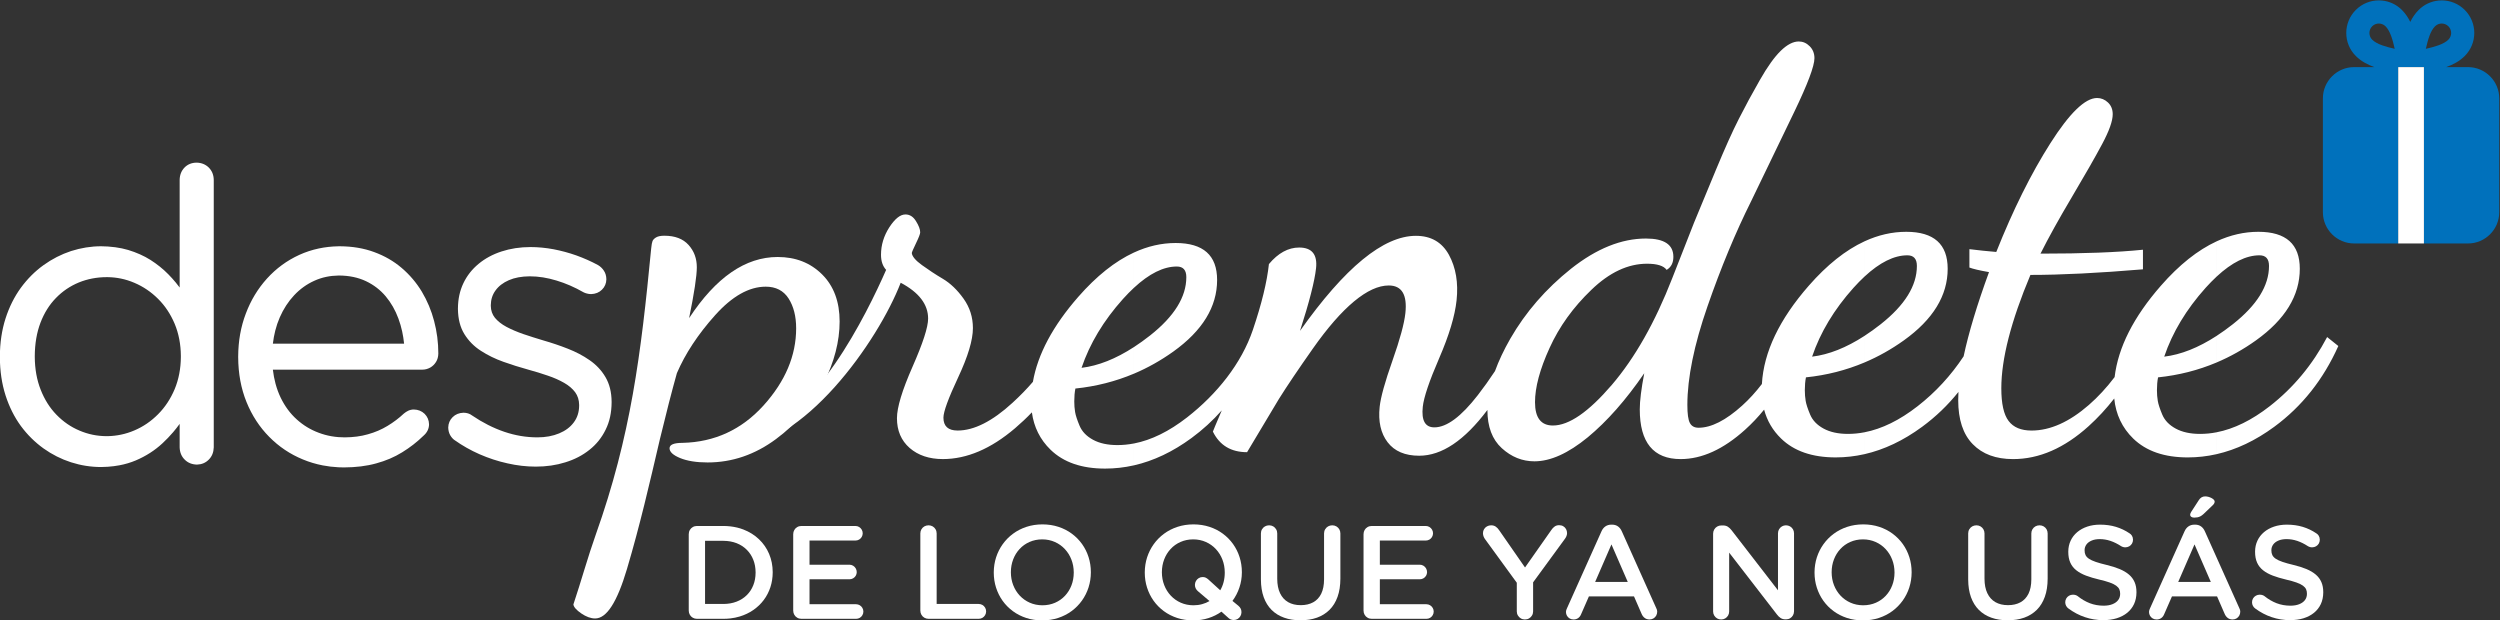 <?xml version="1.0" encoding="UTF-8" standalone="no"?>
<svg
   xmlns:dc="http://purl.org/dc/elements/1.1/"
   xmlns:cc="http://creativecommons.org/ns#"
   xmlns:rdf="http://www.w3.org/1999/02/22-rdf-syntax-ns#"
   xmlns:svg="http://www.w3.org/2000/svg"
   xmlns="http://www.w3.org/2000/svg"
   xmlns:sodipodi="http://sodipodi.sourceforge.net/DTD/sodipodi-0.dtd"
   xmlns:inkscape="http://www.inkscape.org/namespaces/inkscape"
   viewBox="0 0 787.708 195.407"
   height="195.407"
   width="787.708"
   xml:space="preserve"
   id="svg2"
   version="1.1"
   inkscape:version="0.91 r13725"
   sodipodi:docname="logotipo_desprendete_color_negativo_rojo.svg"
   inkscape:export-filename="/Users/ezgonzalez/Downloads/logotipo_desprendete_color_negativo_rojo.png"
   inkscape:export-xdpi="57.130001"
   inkscape:export-ydpi="57.130001"><rect x="0" y="0" width="787.708" height="195.407" fill="#333333" stroke="none"/><sodipodi:namedview
     pagecolor="#ffffff"
     bordercolor="#666666"
     borderopacity="1"
     objecttolerance="10"
     gridtolerance="10"
     guidetolerance="10"
     inkscape:pageopacity="0"
     inkscape:pageshadow="2"
     inkscape:window-width="1407"
     inkscape:window-height="765"
     id="namedview100"
     showgrid="false"
     fit-margin-top="0"
     fit-margin-left="0"
     fit-margin-right="0"
     fit-margin-bottom="0"
     inkscape:zoom="0.59377856"
     inkscape:cx="348.58962"
     inkscape:cy="136.52107"
     inkscape:window-x="20"
     inkscape:window-y="21"
     inkscape:window-maximized="0"
     inkscape:current-layer="g10" /><defs
     id="defs6"><clipPath
       id="clipPath20"
       clipPathUnits="userSpaceOnUse"><path
         id="path18"
         d="m 0,595.275 841.89,0 L 841.89,0 0,0 Z"
         inkscape:connector-curvature="0" /></clipPath></defs><g
     transform="matrix(1.333,0,0,-1.333,-169.034,495.31)"
     id="g10"><g
       transform="translate(336.265,307.786)"
       id="g22"><path
         id="path24"
         style="fill:#ffffff;fill-opacity:1;fill-rule:evenodd;stroke:none"
         d="m 0,0 c -0.816,0.882 -1.213,2.073 -1.213,3.573 0,2.294 0.662,4.455 1.963,6.484 1.323,2.028 2.58,3.043 3.815,3.043 1.015,0 1.853,-0.529 2.492,-1.588 C 7.719,10.454 8.05,9.571 8.05,8.866 8.05,8.513 7.719,7.652 7.057,6.286 6.396,4.918 6.065,4.146 6.065,3.97 6.153,3.176 6.947,2.228 8.469,1.125 c 1.522,-1.103 3.154,-2.184 4.94,-3.242 1.786,-1.059 3.418,-2.625 4.896,-4.697 1.478,-2.074 2.205,-4.39 2.205,-6.948 0,-2.822 -1.169,-6.704 -3.484,-11.644 -2.316,-4.94 -3.485,-8.116 -3.485,-9.527 0,-2.029 1.125,-3.044 3.353,-3.044 3.881,0 8.204,2.184 12.967,6.551 1.814,1.662 3.423,3.315 4.828,4.959 1.149,6.541 4.721,13.23 10.728,20.093 4.304,4.917 8.689,8.407 13.155,10.473 l 0,-8.337 c -0.85,-0.788 -1.714,-1.669 -2.591,-2.643 -4.587,-5.117 -7.852,-10.541 -9.792,-16.276 3.953,0.478 8.078,2.114 12.383,4.908 l 0,-6.288 c -4.35,-1.838 -8.961,-3.01 -13.839,-3.515 -0.176,-0.883 -0.264,-1.898 -0.264,-3.044 0,-0.882 0.066,-1.721 0.198,-2.514 0.132,-0.794 0.485,-1.875 1.059,-3.242 0.573,-1.367 1.632,-2.471 3.176,-3.309 1.543,-0.838 3.462,-1.256 5.756,-1.256 1.298,0 2.603,0.127 3.914,0.381 l 0,-5.172 c -2.249,-0.511 -4.525,-0.767 -6.825,-0.767 -5.514,0 -9.814,1.477 -12.88,4.455 -2.475,2.403 -3.943,5.353 -4.417,8.838 -1.239,-1.297 -2.57,-2.552 -3.993,-3.766 -5.69,-4.851 -11.38,-7.277 -17.048,-7.277 -3.22,0 -5.845,0.882 -7.851,2.624 -2.007,1.765 -3,4.102 -3,7.035 0,2.559 1.235,6.616 3.683,12.174 2.448,5.558 3.683,9.351 3.683,11.38 0,3.352 -2.161,6.175 -6.484,8.469 -5.294,-13.738 -23.027,-39.091 -40.108,-39.091 -3.353,0 -3.82,-0.736 -5.445,1.388 l 11.052,3.522 C -17.361,-36.497 -4.503,-10.259 0,0 m 58.572,-41.036 0,-5.172 c 4.65,1.059 9.189,3.211 13.618,6.466 2.627,1.931 5.01,4.108 7.15,6.53 -1.394,-3.255 -2.096,-4.927 -2.106,-5.018 1.594,-3.242 4.287,-4.863 8.08,-4.863 l 7.523,12.576 c 1.89,3.018 4.564,6.987 8.025,11.906 3.46,4.918 6.704,8.635 9.729,11.151 3.027,2.515 5.764,3.772 8.212,3.772 3.088,0 4.398,-2.18 3.931,-6.54 -0.264,-2.459 -1.283,-6.204 -3.057,-11.234 -1.774,-5.031 -2.781,-8.663 -3.02,-10.899 -0.372,-3.466 0.255,-6.261 1.88,-8.385 1.625,-2.124 4.113,-3.185 7.465,-3.185 5.335,0 10.707,3.607 16.122,10.818 0.001,-3.965 1.126,-6.961 3.396,-9.032 2.272,-2.073 4.852,-3.109 7.719,-3.109 3.793,0 7.983,1.896 12.593,5.668 4.586,3.793 9.042,8.842 13.365,15.15 -0.706,-3.683 -1.059,-6.527 -1.059,-8.535 0,-7.829 3.22,-11.754 9.659,-11.754 5.029,0 10.101,2.315 15.218,6.925 1.614,1.454 3.119,3.043 4.514,4.764 0.696,-2.627 2.034,-4.909 4.02,-6.838 3.066,-2.977 7.367,-4.455 12.88,-4.455 2.301,0 4.576,0.256 6.825,0.768 l 0,5.172 c -1.31,-0.255 -2.615,-0.382 -3.914,-0.382 -2.294,0 -4.213,0.419 -5.756,1.257 -1.543,0.838 -2.602,1.941 -3.175,3.308 -0.575,1.368 -0.927,2.449 -1.059,3.243 -0.133,0.793 -0.199,1.631 -0.199,2.513 0,1.147 0.089,2.161 0.265,3.044 4.878,0.505 9.489,1.678 13.838,3.516 l 0,6.287 c -4.305,-2.794 -8.429,-4.43 -12.382,-4.907 1.94,5.734 5.205,11.159 9.792,16.276 0.877,0.973 1.741,1.854 2.59,2.643 l 0,8.337 c -4.465,-2.067 -8.851,-5.557 -13.155,-10.473 -6.975,-7.97 -10.668,-15.706 -11.095,-23.246 -1.463,-1.916 -3.014,-3.615 -4.651,-5.094 -3.882,-3.506 -7.321,-5.248 -10.321,-5.248 -0.971,0 -1.655,0.374 -2.051,1.125 -0.398,0.728 -0.596,2.161 -0.596,4.256 0,6.418 1.588,14.203 4.764,23.333 3.176,9.153 6.616,17.423 10.321,24.855 l 10.19,21.105 c 3.174,6.595 4.763,10.829 4.763,12.682 0,1.124 -0.376,2.072 -1.125,2.822 -0.75,0.75 -1.61,1.125 -2.581,1.125 -1.322,0 -2.734,-0.728 -4.234,-2.183 -1.499,-1.456 -3.153,-3.749 -4.962,-6.925 -1.809,-3.154 -3.462,-6.219 -4.962,-9.174 -1.5,-2.934 -3.309,-6.97 -5.425,-12.064 l -5.161,-12.46 -5.16,-13.145 c -4.059,-10.431 -8.822,-18.833 -14.291,-25.23 -5.492,-6.395 -10.123,-9.594 -13.916,-9.594 -2.823,0 -4.234,1.831 -4.234,5.515 0,3.506 1.146,7.784 3.44,12.813 2.293,5.05 5.579,9.615 9.88,13.739 4.278,4.125 8.667,6.176 13.166,6.176 2.382,0 3.926,-0.486 4.632,-1.456 1.057,0.64 1.588,1.654 1.588,3.087 0,2.89 -2.162,4.323 -6.485,4.323 -5.8,0 -11.688,-2.382 -17.687,-7.123 -5.977,-4.764 -10.762,-10.277 -14.379,-16.563 -1.527,-2.669 -2.731,-5.219 -3.611,-7.645 -1.322,-2.004 -2.671,-3.896 -4.049,-5.673 -3.942,-5.087 -7.367,-7.63 -10.279,-7.63 -2.183,0 -3.09,1.621 -2.743,4.863 0.239,2.236 1.532,6.065 3.878,11.486 2.345,5.421 3.716,9.977 4.11,13.666 0.447,4.164 -0.162,7.741 -1.801,10.759 -1.643,2.991 -4.238,4.5 -7.81,4.5 -7.676,0 -16.792,-7.49 -27.395,-22.469 2.215,6.875 3.471,11.821 3.793,14.811 0.347,3.242 -0.976,4.891 -3.997,4.891 -2.581,0 -4.971,-1.313 -7.146,-3.912 -0.452,-4.221 -1.713,-9.391 -3.78,-15.511 -2.704,-8.007 -8.521,-15.236 -15.565,-20.728 -4.251,-3.312 -8.437,-5.368 -12.56,-6.168 m 0,45.135 c 3.247,1.502 6.537,2.253 9.869,2.253 6.528,0 9.792,-2.912 9.792,-8.734 0,-6.351 -3.462,-11.997 -10.365,-16.937 -2.957,-2.109 -6.055,-3.848 -9.296,-5.218 l 0,6.288 c 1.267,0.823 2.55,1.745 3.848,2.767 5.69,4.499 8.535,9.086 8.535,13.762 0,1.676 -0.749,2.514 -2.249,2.514 -3.143,0 -6.517,-1.678 -10.134,-5.032 z m 172.682,-42.488 0,-5.172 c 4.651,1.059 9.19,3.211 13.62,6.466 3.232,2.376 6.096,5.126 8.592,8.246 -0.039,-0.672 -0.058,-1.318 -0.058,-1.939 0,-4.587 1.146,-8.072 3.44,-10.409 2.294,-2.36 5.47,-3.529 9.527,-3.529 6.175,0 12.13,2.602 17.864,7.785 2.168,1.96 4.184,4.141 6.05,6.54 0.376,-3.762 1.869,-6.925 4.492,-9.473 3.065,-2.977 7.366,-4.455 12.88,-4.455 2.3,0 4.576,0.256 6.825,0.768 l 0,5.172 c -1.311,-0.255 -2.616,-0.382 -3.914,-0.382 -2.294,0 -4.212,0.419 -5.756,1.257 -1.544,0.838 -2.603,1.941 -3.176,3.308 -0.574,1.368 -0.927,2.449 -1.058,3.243 -0.133,0.793 -0.2,1.631 -0.2,2.513 0,1.147 0.089,2.161 0.265,3.044 4.879,0.505 9.488,1.678 13.839,3.516 l 0,6.287 c -4.306,-2.794 -8.43,-4.43 -12.383,-4.907 1.94,5.734 5.205,11.159 9.792,16.276 0.877,0.973 1.741,1.854 2.591,2.643 l 0,8.337 c -4.466,-2.067 -8.852,-5.557 -13.154,-10.473 -6.475,-7.396 -10.12,-14.59 -10.953,-21.613 -1.896,-2.504 -3.921,-4.696 -6.074,-6.573 -4.631,-4.035 -9.152,-6.064 -13.563,-6.064 -2.47,0 -4.279,0.75 -5.425,2.271 -1.147,1.5 -1.72,4.081 -1.72,7.719 0,6.947 2.293,15.858 6.881,26.796 7.233,0 16.099,0.441 26.597,1.323 l 0,4.632 C 291.076,4.146 283.004,3.837 272.86,3.837 c 1.851,3.705 4.322,8.161 7.41,13.365 3.087,5.205 5.469,9.373 7.145,12.505 1.676,3.131 2.514,5.491 2.514,7.079 0,1.147 -0.375,2.073 -1.125,2.779 -0.749,0.706 -1.609,1.059 -2.58,1.059 -2.823,0 -6.506,-3.573 -11.049,-10.719 -4.543,-7.145 -8.8,-15.702 -12.769,-25.671 -2.117,0.177 -4.235,0.397 -6.352,0.662 l 0,-4.344 c 0.794,-0.309 2.338,-0.684 4.632,-1.081 -2.818,-7.713 -4.818,-14.346 -6,-19.904 -3.004,-4.55 -6.627,-8.48 -10.871,-11.788 -4.251,-3.313 -8.438,-5.369 -12.561,-6.168 m 0,45.135 c 3.247,1.502 6.538,2.252 9.871,2.252 6.527,0 9.792,-2.911 9.792,-8.734 0,-6.351 -3.463,-11.997 -10.367,-16.936 -2.956,-2.11 -6.053,-3.849 -9.296,-5.218 l 0,6.287 c 1.268,0.822 2.55,1.744 3.849,2.768 5.69,4.499 8.535,9.086 8.535,13.761 0,1.677 -0.75,2.514 -2.25,2.514 -3.142,0 -6.516,-1.677 -10.134,-5.031 z m 83.232,-45.135 0,-5.172 c 4.65,1.059 9.189,3.211 13.619,6.466 6.571,4.83 11.622,11.204 15.15,19.098 l -2.646,2.118 c -3.441,-6.528 -7.961,-11.975 -13.563,-16.342 -4.251,-3.313 -8.437,-5.369 -12.56,-6.168 m 0,45.135 c 3.247,1.502 6.537,2.252 9.87,2.252 6.527,0 9.792,-2.911 9.792,-8.734 0,-6.351 -3.463,-11.997 -10.366,-16.936 -2.956,-2.11 -6.055,-3.849 -9.296,-5.218 l 0,6.287 c 1.267,0.822 2.55,1.744 3.848,2.768 5.691,4.499 8.536,9.086 8.536,13.761 0,1.677 -0.75,2.514 -2.25,2.514 -3.143,0 -6.517,-1.677 -10.134,-5.031 z"
         inkscape:connector-curvature="0" /></g><g
       transform="translate(262.34,228.697)"
       id="g26"><path
         id="path28"
         style="fill:#ffffff;fill-opacity:1;fill-rule:nonzero;stroke:none"
         d="m 0,0 c 1.861,5.566 3.417,11.243 5.268,16.447 8.322,23.398 10.7,42.636 13.118,67.67 0.085,0.882 0.193,1.477 0.321,1.786 0.128,0.309 0.406,0.596 0.835,0.86 0.449,0.265 1.091,0.397 1.969,0.397 2.504,0 4.409,-0.727 5.715,-2.183 1.306,-1.456 1.948,-3.198 1.948,-5.271 0,-2.051 -0.599,-6.043 -1.82,-12.019 6.336,9.637 13.314,14.445 20.935,14.445 4.238,0 7.727,-1.367 10.488,-4.102 2.762,-2.735 4.153,-6.462 4.153,-11.137 0,-4.698 -1.263,-9.572 -3.789,-14.644 -2.526,-5.051 -6.272,-9.439 -11.238,-13.145 -4.965,-3.682 -10.36,-5.535 -16.182,-5.535 -2.654,0 -4.816,0.353 -6.486,1.036 -1.669,0.684 -2.504,1.457 -2.504,2.316 0,0.86 1.027,1.279 3.061,1.279 7.599,0.177 13.978,3.132 19.136,8.821 5.158,5.713 7.727,11.799 7.727,18.262 0,2.844 -0.599,5.182 -1.798,7.057 -1.198,1.852 -2.997,2.779 -5.394,2.779 -3.939,0 -7.941,-2.25 -11.987,-6.771 C 29.431,63.827 26.434,59.262 24.464,54.675 23.245,50.33 21.917,45.147 20.462,39.127 17.993,28.543 15.734,18.718 12.65,8.336 11.499,4.461 10.296,1.544 9.054,-0.396 7.813,-2.338 6.507,-3.308 5.137,-3.308 4.11,-3.308 3.013,-2.905 1.863,-2.117 0.712,-1.329 0.085,-0.617 0,0"
         inkscape:connector-curvature="0" /></g><g
       transform="translate(689.857,371.445)"
       id="g30"><path
         id="path32"
         style="fill:#0071bc;fill-opacity:1;fill-rule:evenodd;stroke:none"
         d="m 0,0 0,-5.562 c -0.245,0.088 -0.502,0.132 -0.759,0.132 -0.572,0 -1.143,-0.218 -1.579,-0.653 -0.434,-0.436 -0.652,-1.008 -0.652,-1.579 0,-0.571 0.218,-1.144 0.652,-1.579 0.561,-0.56 1.383,-0.987 2.338,-1.335 l 0,-46.842 -6.607,0 c -4.058,0 -7.378,3.32 -7.378,7.378 l 0,26.929 c 0,4.057 3.32,7.377 7.378,7.377 l 4.791,0 c -1.628,0.586 -3.148,1.389 -4.387,2.628 -1.503,1.503 -2.256,3.474 -2.256,5.444 0,1.97 0.753,3.94 2.256,5.444 1.503,1.504 3.474,2.256 5.444,2.256 C -0.506,0.038 -0.253,0.025 0,0 m 13.343,-5.562 c -0.3,-0.108 -0.58,-0.282 -0.82,-0.521 -1.117,-1.117 -1.691,-3.192 -2.171,-5.324 1.044,0.237 2.079,0.498 2.991,0.831 l 0,-46.842 -3.448,0 0,41.684 -6.076,0 0,-41.684 -3.819,0 0,46.842 C 0.912,-10.909 1.945,-11.17 2.99,-11.407 2.511,-9.275 1.936,-7.2 0.819,-6.083 0.58,-5.844 0.299,-5.67 0,-5.562 L 0,0 c 1.71,-0.168 3.375,-0.908 4.685,-2.218 0.841,-0.842 1.481,-1.802 1.986,-2.831 0.506,1.029 1.144,1.989 1.986,2.831 1.311,1.31 2.976,2.05 4.686,2.218 z m 2.337,-0.521 c -0.435,0.435 -1.007,0.653 -1.578,0.653 -0.257,0 -0.515,-0.045 -0.759,-0.132 l 0,5.562 c 0.252,0.025 0.506,0.038 0.759,0.038 1.969,0 3.94,-0.752 5.444,-2.256 1.503,-1.504 2.255,-3.474 2.255,-5.444 0,-1.97 -0.752,-3.941 -2.255,-5.444 -1.239,-1.239 -2.76,-2.042 -4.387,-2.628 l 5.162,0 c 4.059,0 7.378,-3.32 7.378,-7.377 l 0,-26.929 c 0,-4.058 -3.319,-7.378 -7.378,-7.378 l -6.978,0 0,46.842 c 0.955,0.348 1.777,0.775 2.337,1.335 0.435,0.435 0.653,1.008 0.653,1.579 0,0.571 -0.218,1.143 -0.653,1.579"
         inkscape:connector-curvature="0" /></g><g
       transform="translate(289.606,227.248)"
       id="g34"><path
         id="path36"
         style="fill:#ffffff;fill-opacity:1;fill-rule:nonzero;stroke:none"
         d="m 0,0 c 0.005,-0.371 0.088,-0.7 0.261,-0.993 0.167,-0.293 0.397,-0.523 0.69,-0.691 0.292,-0.171 0.622,-0.255 0.993,-0.26 l 6.239,0 c 0.565,0.002 1.114,0.033 1.646,0.094 l 0,3.558 C 9.308,1.617 8.759,1.569 8.183,1.567 l -4.327,0 0,14.925 4.327,0 c 0.576,-0.003 1.125,-0.051 1.646,-0.144 l 0,3.559 C 9.296,19.968 8.748,20 8.183,20.003 l -6.239,0 C 1.573,19.998 1.243,19.915 0.951,19.742 0.658,19.575 0.428,19.345 0.261,19.053 0.088,18.76 0.005,18.431 0,18.06 Z m 9.829,-1.85 c 0.773,0.089 1.511,0.241 2.216,0.454 1.191,0.361 2.268,0.873 3.224,1.537 0.957,0.664 1.777,1.447 2.461,2.356 0.68,0.909 1.203,1.918 1.568,3.021 0.361,1.102 0.544,2.273 0.549,3.511 l 0,0.063 c -0.005,1.553 -0.293,2.989 -0.852,4.311 -0.559,1.323 -1.359,2.477 -2.393,3.46 -1.035,0.988 -2.263,1.756 -3.685,2.304 -0.96,0.37 -1.99,0.616 -3.088,0.74 l 0,-3.559 c 0.524,-0.093 1.021,-0.232 1.489,-0.415 0.936,-0.371 1.736,-0.889 2.404,-1.563 0.669,-0.669 1.181,-1.458 1.537,-2.362 0.36,-0.904 0.538,-1.897 0.543,-2.979 l 0,-0.062 C 15.797,7.891 15.619,6.897 15.259,5.999 14.903,5.1 14.391,4.315 13.722,3.657 13.054,2.994 12.254,2.481 11.318,2.121 10.85,1.937 10.353,1.801 9.829,1.708 Z"
         inkscape:connector-curvature="0" /></g><g
       transform="translate(316.243,225.304)"
       id="g38"><path
         id="path40"
         style="fill:#ffffff;fill-opacity:1;fill-rule:nonzero;stroke:none"
         d="m 0,0 12.917,0 c 0.319,0.005 0.606,0.078 0.868,0.229 0.256,0.153 0.465,0.356 0.617,0.618 0.157,0.256 0.235,0.549 0.24,0.878 -0.005,0.318 -0.083,0.605 -0.24,0.867 -0.152,0.256 -0.361,0.465 -0.617,0.616 -0.262,0.157 -0.549,0.235 -0.868,0.241 l -11.005,0 0,5.895 9.438,0 c 0.318,0.005 0.606,0.078 0.867,0.229 0.257,0.152 0.465,0.351 0.617,0.607 0.157,0.256 0.235,0.538 0.24,0.856 -0.005,0.329 -0.083,0.622 -0.24,0.889 -0.152,0.261 -0.36,0.471 -0.617,0.627 -0.261,0.157 -0.549,0.235 -0.867,0.24 l -9.438,0 0,5.707 10.849,0 c 0.319,0.005 0.606,0.083 0.867,0.23 0.257,0.151 0.465,0.355 0.617,0.616 0.157,0.257 0.235,0.554 0.24,0.878 -0.005,0.319 -0.083,0.606 -0.24,0.868 -0.152,0.256 -0.36,0.465 -0.617,0.621 -0.261,0.152 -0.548,0.23 -0.867,0.235 L 0,21.947 c -0.371,-0.005 -0.701,-0.088 -0.993,-0.26 -0.293,-0.167 -0.523,-0.398 -0.69,-0.69 -0.172,-0.293 -0.256,-0.622 -0.261,-0.993 l 0,-18.06 c 0.005,-0.371 0.089,-0.7 0.261,-0.993 0.167,-0.293 0.397,-0.522 0.69,-0.69 C -0.701,0.089 -0.371,0.005 0,0"
         inkscape:connector-curvature="0" /></g><g
       transform="translate(344.349,227.248)"
       id="g42"><path
         id="path44"
         style="fill:#ffffff;fill-opacity:1;fill-rule:nonzero;stroke:none"
         d="m 0,0 c 0.005,-0.371 0.089,-0.7 0.261,-0.993 0.168,-0.293 0.398,-0.523 0.69,-0.691 0.293,-0.171 0.622,-0.255 0.993,-0.26 l 11.851,0 c 0.33,0.005 0.622,0.083 0.889,0.24 0.261,0.157 0.47,0.365 0.627,0.627 0.157,0.266 0.235,0.559 0.24,0.889 -0.005,0.329 -0.083,0.622 -0.24,0.887 -0.157,0.262 -0.366,0.471 -0.627,0.628 -0.267,0.156 -0.559,0.235 -0.889,0.24 l -9.939,0 0,16.68 C 3.851,18.608 3.768,18.933 3.595,19.22 3.428,19.507 3.204,19.731 2.916,19.904 2.628,20.071 2.305,20.155 1.944,20.16 1.573,20.155 1.244,20.071 0.951,19.904 0.659,19.731 0.429,19.507 0.261,19.22 0.089,18.933 0.005,18.608 0,18.247 Z"
         inkscape:connector-curvature="0" /></g><g
       transform="translate(373.15,224.928)"
       id="g46"><path
         id="path48"
         style="fill:#ffffff;fill-opacity:1;fill-rule:nonzero;stroke:none"
         d="m 0,0 0.032,0 0,3.574 c -1.081,0.009 -2.074,0.218 -2.974,0.616 -0.909,0.403 -1.693,0.962 -2.362,1.673 -0.664,0.71 -1.181,1.536 -1.542,2.472 -0.365,0.935 -0.549,1.943 -0.553,3.015 l 0,0.062 c 0.004,1.071 0.182,2.075 0.543,3.01 0.355,0.931 0.867,1.756 1.521,2.462 0.658,0.711 1.437,1.264 2.341,1.661 0.904,0.403 1.902,0.606 2.994,0.612 l 0.032,-0.001 0,3.544 c -1.342,-0.009 -2.591,-0.201 -3.753,-0.585 -1.175,-0.387 -2.231,-0.93 -3.177,-1.631 -0.946,-0.7 -1.761,-1.526 -2.435,-2.471 -0.679,-0.947 -1.197,-1.981 -1.563,-3.11 -0.36,-1.129 -0.543,-2.309 -0.548,-3.553 l 0,-0.063 c 0.005,-1.238 0.183,-2.425 0.543,-3.543 0.36,-1.124 0.873,-2.158 1.542,-3.098 C -8.685,3.704 -7.88,2.89 -6.939,2.194 -5.999,1.499 -4.943,0.961 -3.778,0.58 -2.613,0.198 -1.354,0.005 0,0 m 0.032,0 c 1.341,0.008 2.59,0.206 3.752,0.585 1.175,0.387 2.231,0.93 3.182,1.63 0.946,0.7 1.756,1.526 2.435,2.472 0.674,0.946 1.197,1.986 1.557,3.109 0.361,1.129 0.544,2.315 0.549,3.554 l 0,0.062 c -0.005,1.244 -0.183,2.425 -0.544,3.549 -0.355,1.123 -0.872,2.152 -1.541,3.094 -0.674,0.94 -1.479,1.756 -2.42,2.45 -0.94,0.695 -1.99,1.233 -3.161,1.615 -1.166,0.381 -2.424,0.574 -3.779,0.58 l -0.03,0 0,-3.544 C 1.116,19.147 2.104,18.938 3.005,18.535 3.914,18.133 4.703,17.568 5.367,16.853 6.03,16.137 6.548,15.311 6.908,14.37 7.274,13.43 7.457,12.421 7.462,11.35 l 0,-0.063 C 7.457,10.216 7.279,9.213 6.919,8.282 6.563,7.353 6.057,6.537 5.398,5.831 4.74,5.126 3.961,4.577 3.057,4.181 2.158,3.783 1.155,3.579 0.062,3.574 l -0.03,0 z"
         inkscape:connector-curvature="0" /></g><g
       transform="translate(408.844,224.928)"
       id="g50"><path
         id="path52"
         style="fill:#ffffff;fill-opacity:1;fill-rule:nonzero;stroke:none"
         d="m 0,0 0.031,0 0,3.574 c -1.08,0.009 -2.073,0.218 -2.973,0.616 -0.91,0.403 -1.693,0.962 -2.362,1.673 -0.664,0.71 -1.181,1.536 -1.542,2.472 -0.366,0.935 -0.549,1.943 -0.554,3.015 l 0,0.062 c 0.005,1.071 0.183,2.075 0.544,3.01 0.355,0.931 0.867,1.756 1.521,2.462 0.658,0.711 1.437,1.264 2.34,1.661 0.905,0.403 1.903,0.606 2.995,0.612 l 0.031,-0.001 0,3.544 c -1.342,-0.009 -2.591,-0.201 -3.752,-0.585 -1.176,-0.387 -2.231,-0.93 -3.177,-1.631 -0.946,-0.7 -1.761,-1.526 -2.435,-2.471 -0.68,-0.947 -1.197,-1.981 -1.563,-3.11 -0.36,-1.129 -0.543,-2.309 -0.548,-3.553 l 0,-0.063 c 0.005,-1.238 0.182,-2.425 0.543,-3.543 0.36,-1.124 0.873,-2.158 1.542,-3.098 C -8.685,3.704 -7.88,2.89 -6.94,2.194 -6,1.499 -4.944,0.961 -3.778,0.58 -2.613,0.198 -1.354,0.005 0,0 M 0.031,0 C 1.294,0.008 2.48,0.186 3.6,0.543 4.724,0.898 5.748,1.405 6.678,2.069 L 8.246,0.658 C 8.418,0.485 8.617,0.345 8.836,0.245 9.061,0.146 9.312,0.094 9.594,0.094 c 0.34,0.005 0.643,0.089 0.92,0.256 0.271,0.167 0.491,0.391 0.653,0.669 0.157,0.277 0.24,0.585 0.246,0.924 0,0.329 -0.068,0.612 -0.194,0.858 -0.13,0.245 -0.303,0.46 -0.528,0.647 L 9.28,4.608 c 0.711,0.962 1.26,2.018 1.641,3.163 0.387,1.138 0.58,2.335 0.586,3.579 l 0,0.062 c -0.006,1.244 -0.183,2.425 -0.544,3.549 -0.355,1.123 -0.873,2.152 -1.541,3.094 -0.674,0.94 -1.479,1.756 -2.42,2.45 C 6.062,21.2 5.011,21.738 3.84,22.12 2.675,22.501 1.416,22.694 0.062,22.7 l -0.031,0 0,-3.544 C 1.116,19.147 2.104,18.938 3.004,18.535 3.914,18.133 4.703,17.568 5.366,16.853 6.03,16.137 6.547,15.311 6.908,14.37 7.274,13.43 7.457,12.421 7.462,11.35 l 0,-0.063 C 7.462,10.503 7.368,9.761 7.19,9.061 7.007,8.36 6.741,7.713 6.396,7.117 L 3.574,9.688 C 3.36,9.876 3.151,10.018 2.947,10.111 2.743,10.205 2.503,10.252 2.226,10.252 1.886,10.247 1.583,10.163 1.312,9.996 1.035,9.829 0.82,9.604 0.658,9.327 0.496,9.051 0.413,8.742 0.407,8.402 0.413,8.073 0.475,7.791 0.606,7.546 0.731,7.3 0.909,7.086 1.128,6.897 L 3.856,4.577 C 3.323,4.259 2.738,4.013 2.101,3.841 1.463,3.663 0.784,3.574 0.062,3.574 l -0.031,0 z"
         inkscape:connector-curvature="0" /></g><g
       transform="translate(434.196,224.959)"
       id="g54"><path
         id="path56"
         style="fill:#ffffff;fill-opacity:1;fill-rule:nonzero;stroke:none"
         d="m 0,0 c 1.437,0 2.738,0.203 3.897,0.616 1.156,0.413 2.149,1.03 2.974,1.851 0.826,0.82 1.458,1.844 1.898,3.077 0.444,1.228 0.663,2.66 0.669,4.301 l 0,10.691 C 9.432,20.897 9.349,21.222 9.181,21.509 9.009,21.796 8.784,22.021 8.497,22.193 8.209,22.36 7.885,22.444 7.524,22.449 7.153,22.444 6.824,22.36 6.532,22.193 6.244,22.021 6.009,21.796 5.842,21.509 5.67,21.222 5.586,20.897 5.581,20.536 l 0,-10.88 C 5.575,8.309 5.351,7.185 4.912,6.281 4.468,5.382 3.835,4.703 3.015,4.253 2.189,3.799 1.207,3.574 0.062,3.574 c -1.155,0 -2.142,0.24 -2.973,0.711 -0.825,0.476 -1.458,1.176 -1.902,2.101 -0.445,0.925 -0.668,2.069 -0.674,3.427 l 0,10.723 c -0.005,0.361 -0.089,0.686 -0.262,0.973 -0.167,0.287 -0.392,0.512 -0.679,0.684 -0.287,0.167 -0.611,0.251 -0.971,0.256 C -7.771,22.444 -8.1,22.36 -8.393,22.193 -8.686,22.021 -8.915,21.796 -9.082,21.509 -9.255,21.222 -9.339,20.897 -9.344,20.536 l 0,-10.88 C -9.339,8.063 -9.119,6.668 -8.686,5.461 -8.252,4.259 -7.625,3.25 -6.81,2.44 -5.994,1.63 -5.017,1.024 -3.867,0.616 -2.718,0.203 -1.432,0 0,0"
         inkscape:connector-curvature="0" /></g><g
       transform="translate(451.052,225.304)"
       id="g58"><path
         id="path60"
         style="fill:#ffffff;fill-opacity:1;fill-rule:nonzero;stroke:none"
         d="m 0,0 12.917,0 c 0.319,0.005 0.606,0.078 0.868,0.229 0.256,0.153 0.465,0.356 0.616,0.618 0.158,0.256 0.236,0.549 0.241,0.878 -0.005,0.318 -0.083,0.605 -0.241,0.867 -0.151,0.256 -0.36,0.465 -0.616,0.616 -0.262,0.157 -0.549,0.235 -0.868,0.241 l -11.005,0 0,5.895 9.438,0 c 0.318,0.005 0.606,0.078 0.867,0.229 0.257,0.152 0.466,0.351 0.617,0.607 0.156,0.256 0.235,0.538 0.24,0.856 -0.005,0.329 -0.084,0.622 -0.24,0.889 -0.151,0.261 -0.36,0.471 -0.617,0.627 -0.261,0.157 -0.549,0.235 -0.867,0.24 l -9.438,0 0,5.707 10.849,0 c 0.318,0.005 0.605,0.083 0.867,0.23 0.256,0.151 0.465,0.355 0.617,0.616 0.156,0.257 0.234,0.554 0.24,0.878 -0.006,0.319 -0.084,0.606 -0.24,0.868 -0.152,0.256 -0.361,0.465 -0.617,0.621 -0.262,0.152 -0.549,0.23 -0.867,0.235 L 0,21.947 c -0.371,-0.005 -0.701,-0.088 -0.993,-0.26 -0.293,-0.167 -0.523,-0.398 -0.69,-0.69 -0.172,-0.293 -0.256,-0.622 -0.261,-0.993 l 0,-18.06 c 0.005,-0.371 0.089,-0.7 0.261,-0.993 0.167,-0.293 0.397,-0.522 0.69,-0.69 C -0.701,0.089 -0.371,0.005 0,0"
         inkscape:connector-curvature="0" /></g><g
       transform="translate(485.334,227.06)"
       id="g62"><path
         id="path64"
         style="fill:#ffffff;fill-opacity:1;fill-rule:nonzero;stroke:none"
         d="m 0,0 c 0.006,-0.36 0.089,-0.685 0.262,-0.967 0.167,-0.287 0.396,-0.517 0.684,-0.684 0.283,-0.173 0.606,-0.256 0.967,-0.262 0.37,0.006 0.7,0.089 0.992,0.262 0.293,0.167 0.523,0.397 0.691,0.684 0.172,0.282 0.256,0.607 0.26,0.967 l 0,6.866 7.495,10.253 c 0.146,0.189 0.271,0.398 0.371,0.633 0.104,0.229 0.156,0.48 0.161,0.747 0,0.35 -0.083,0.663 -0.235,0.945 -0.157,0.288 -0.377,0.512 -0.658,0.68 -0.277,0.167 -0.612,0.251 -0.988,0.256 C 9.6,20.375 9.244,20.271 8.946,20.062 8.648,19.853 8.382,19.57 8.152,19.22 l -6.208,-8.842 -6.114,8.81 c -0.229,0.351 -0.496,0.632 -0.8,0.842 -0.302,0.209 -0.663,0.314 -1.082,0.319 -0.37,-0.005 -0.699,-0.089 -0.992,-0.251 -0.287,-0.162 -0.522,-0.382 -0.69,-0.659 -0.172,-0.277 -0.256,-0.59 -0.261,-0.94 0.005,-0.267 0.047,-0.513 0.125,-0.732 0.084,-0.225 0.188,-0.428 0.313,-0.617 L 0,6.772 Z"
         inkscape:connector-curvature="0" /></g><g
       transform="translate(496.953,226.935)"
       id="g66"><path
         id="path68"
         style="fill:#ffffff;fill-opacity:1;fill-rule:nonzero;stroke:none"
         d="m 0,0 c 0.006,-0.341 0.084,-0.644 0.241,-0.91 0.156,-0.267 0.371,-0.481 0.637,-0.638 0.267,-0.156 0.57,-0.234 0.909,-0.24 0.413,0 0.775,0.11 1.082,0.319 0.309,0.209 0.544,0.512 0.705,0.905 l 1.851,4.232 5.33,0 0,3.418 -3.857,0 3.857,8.873 0,4.671 -0.031,0 C 10.175,20.625 9.704,20.484 9.317,20.212 8.926,19.936 8.623,19.554 8.403,19.062 L 0.251,0.877 C 0.173,0.721 0.11,0.569 0.068,0.428 0.021,0.281 0,0.141 0,0 m 10.755,3.668 5.33,0 1.787,-4.107 c 0.173,-0.414 0.418,-0.738 0.732,-0.978 0.313,-0.24 0.695,-0.365 1.15,-0.371 0.35,0.006 0.658,0.089 0.93,0.251 0.271,0.162 0.491,0.382 0.647,0.659 0.157,0.276 0.235,0.59 0.241,0.94 0,0.125 -0.015,0.256 -0.052,0.397 -0.032,0.136 -0.089,0.277 -0.167,0.418 L 13.2,19.062 c -0.22,0.492 -0.517,0.874 -0.898,1.15 -0.377,0.272 -0.842,0.413 -1.39,0.418 l -0.157,0 0,-4.671 3.856,-8.873 -3.856,0 z"
         inkscape:connector-curvature="0" /></g><g
       transform="translate(531.738,227.028)"
       id="g70"><path
         id="path72"
         style="fill:#ffffff;fill-opacity:1;fill-rule:nonzero;stroke:none"
         d="m 0,0 c 0.005,-0.351 0.089,-0.664 0.262,-0.946 0.167,-0.283 0.396,-0.507 0.678,-0.68 0.288,-0.167 0.612,-0.25 0.972,-0.256 0.351,0.006 0.664,0.089 0.946,0.256 0.283,0.173 0.512,0.397 0.679,0.68 0.168,0.282 0.251,0.595 0.257,0.946 l 0,13.921 11.287,-14.611 c 0.262,-0.35 0.549,-0.627 0.862,-0.836 0.314,-0.209 0.696,-0.319 1.145,-0.324 l 0.156,0 c 0.361,0.005 0.68,0.088 0.962,0.261 0.282,0.167 0.507,0.398 0.669,0.685 0.162,0.282 0.246,0.606 0.251,0.966 l 0,18.436 c -0.005,0.351 -0.089,0.664 -0.256,0.946 -0.173,0.287 -0.397,0.513 -0.684,0.68 -0.289,0.167 -0.612,0.251 -0.973,0.256 -0.35,-0.005 -0.663,-0.089 -0.945,-0.256 -0.283,-0.167 -0.507,-0.393 -0.68,-0.68 -0.167,-0.282 -0.251,-0.595 -0.256,-0.946 l 0,-13.481 L 4.358,19.22 c -0.256,0.334 -0.544,0.606 -0.852,0.809 -0.308,0.209 -0.694,0.315 -1.154,0.32 l -0.409,0 C 1.573,20.344 1.243,20.255 0.951,20.082 0.658,19.909 0.429,19.674 0.262,19.382 0.089,19.089 0.005,18.766 0,18.404 Z"
         inkscape:connector-curvature="0" /></g><g
       transform="translate(567.155,224.928)"
       id="g74"><path
         id="path76"
         style="fill:#ffffff;fill-opacity:1;fill-rule:nonzero;stroke:none"
         d="m 0,0 0.031,0 0,3.574 c -1.08,0.009 -2.073,0.218 -2.973,0.616 -0.91,0.403 -1.694,0.962 -2.363,1.673 -0.663,0.71 -1.18,1.536 -1.541,2.472 -0.366,0.935 -0.549,1.943 -0.553,3.015 l 0,0.062 c 0.004,1.071 0.182,2.075 0.543,3.01 0.355,0.931 0.867,1.756 1.52,2.462 0.658,0.711 1.438,1.264 2.341,1.661 0.904,0.403 1.902,0.606 2.995,0.612 l 0.031,-0.001 0,3.544 c -1.342,-0.009 -2.591,-0.202 -3.752,-0.585 -1.175,-0.387 -2.231,-0.93 -3.177,-1.631 -0.946,-0.7 -1.761,-1.526 -2.435,-2.471 -0.68,-0.947 -1.197,-1.981 -1.563,-3.11 -0.36,-1.129 -0.543,-2.309 -0.548,-3.553 l 0,-0.063 c 0.005,-1.238 0.182,-2.425 0.543,-3.543 0.36,-1.124 0.873,-2.158 1.542,-3.098 C -8.686,3.704 -7.881,2.89 -6.94,2.194 -5.999,1.499 -4.944,0.961 -3.778,0.58 -2.613,0.198 -1.354,0.005 0,0 m 0.031,0 c 1.341,0.008 2.59,0.206 3.752,0.585 1.176,0.387 2.232,0.93 3.183,1.63 0.945,0.7 1.756,1.526 2.434,2.472 0.675,0.946 1.198,1.986 1.558,3.109 0.36,1.129 0.543,2.315 0.549,3.554 l 0,0.062 c -0.006,1.244 -0.184,2.425 -0.544,3.549 -0.356,1.123 -0.872,2.152 -1.541,3.094 -0.675,0.94 -1.48,1.756 -2.42,2.45 C 6.062,21.2 5.011,21.738 3.841,22.12 2.675,22.501 1.416,22.694 0.062,22.7 l -0.031,0 0,-3.544 C 1.116,19.147 2.104,18.938 3.005,18.535 3.914,18.133 4.703,17.568 5.366,16.853 6.03,16.137 6.548,15.311 6.908,14.37 7.273,13.43 7.457,12.421 7.462,11.35 l 0,-0.063 C 7.457,10.216 7.279,9.213 6.919,8.282 6.563,7.353 6.057,6.537 5.397,5.831 4.739,5.126 3.961,4.577 3.057,4.181 2.158,3.783 1.154,3.579 0.062,3.574 l -0.031,0 z"
         inkscape:connector-curvature="0" /></g><g
       transform="translate(601.375,224.959)"
       id="g78"><path
         id="path80"
         style="fill:#ffffff;fill-opacity:1;fill-rule:nonzero;stroke:none"
         d="m 0,0 c 1.437,0 2.738,0.203 3.898,0.616 1.155,0.413 2.148,1.03 2.973,1.851 0.826,0.82 1.458,1.844 1.898,3.077 0.444,1.228 0.664,2.66 0.669,4.301 l 0,10.691 C 9.433,20.897 9.349,21.222 9.182,21.509 9.009,21.796 8.784,22.021 8.497,22.193 8.209,22.36 7.886,22.444 7.524,22.449 7.153,22.444 6.824,22.36 6.532,22.193 6.244,22.021 6.01,21.796 5.842,21.509 5.67,21.222 5.586,20.897 5.581,20.536 l 0,-10.88 C 5.575,8.309 5.351,7.185 4.912,6.281 4.468,5.382 3.836,4.703 3.015,4.253 2.189,3.799 1.207,3.574 0.062,3.574 c -1.154,0 -2.142,0.24 -2.973,0.711 -0.825,0.476 -1.458,1.176 -1.901,2.101 -0.445,0.925 -0.669,2.069 -0.675,3.427 l 0,10.723 c -0.005,0.361 -0.089,0.686 -0.261,0.973 -0.167,0.287 -0.393,0.512 -0.68,0.684 -0.287,0.167 -0.611,0.251 -0.971,0.256 C -7.771,22.444 -8.1,22.36 -8.393,22.193 -8.686,22.021 -8.915,21.796 -9.082,21.509 -9.255,21.222 -9.338,20.897 -9.344,20.536 l 0,-10.88 C -9.338,8.063 -9.119,6.668 -8.686,5.461 -8.252,4.259 -7.624,3.25 -6.81,2.44 -5.994,1.63 -5.017,1.024 -3.867,0.616 -2.718,0.203 -1.432,0 0,0"
         inkscape:connector-curvature="0" /></g><g
       transform="translate(623.968,224.99)"
       id="g82"><path
         id="path84"
         style="fill:#ffffff;fill-opacity:1;fill-rule:nonzero;stroke:none"
         d="m 0,0 c 1.16,0 2.216,0.151 3.172,0.444 0.951,0.298 1.782,0.726 2.477,1.29 0.695,0.565 1.233,1.255 1.615,2.06 0.376,0.81 0.569,1.729 0.575,2.759 l 0,0.062 c 0,0.905 -0.147,1.698 -0.444,2.378 -0.298,0.685 -0.737,1.276 -1.328,1.777 -0.585,0.501 -1.322,0.935 -2.195,1.306 -0.877,0.366 -1.896,0.691 -3.057,0.967 -1.05,0.251 -1.918,0.491 -2.602,0.727 -0.685,0.235 -1.218,0.48 -1.605,0.742 -0.38,0.256 -0.652,0.549 -0.804,0.867 -0.157,0.324 -0.23,0.695 -0.225,1.113 l 0,0.063 c 0,0.486 0.147,0.924 0.424,1.317 0.282,0.392 0.689,0.7 1.223,0.93 0.527,0.235 1.175,0.35 1.927,0.355 0.858,0 1.704,-0.141 2.535,-0.418 0.831,-0.277 1.672,-0.695 2.513,-1.244 0.157,-0.094 0.314,-0.162 0.482,-0.209 0.162,-0.047 0.334,-0.073 0.522,-0.073 0.34,0.006 0.643,0.084 0.92,0.24 0.271,0.157 0.491,0.371 0.653,0.638 C 6.935,18.362 7.019,18.666 7.023,19 7.019,19.377 6.93,19.695 6.768,19.957 6.601,20.218 6.407,20.411 6.177,20.536 5.194,21.2 4.134,21.702 2.989,22.053 1.85,22.396 0.591,22.574 -0.784,22.574 -1.876,22.569 -2.879,22.418 -3.794,22.109 -4.703,21.802 -5.497,21.367 -6.166,20.804 -6.835,20.239 -7.353,19.57 -7.718,18.791 -8.084,18.018 -8.272,17.155 -8.277,16.21 l 0,-0.063 c 0,-1.003 0.162,-1.86 0.486,-2.571 0.318,-0.711 0.794,-1.306 1.416,-1.798 0.622,-0.491 1.385,-0.909 2.289,-1.254 C -3.177,10.18 -2.143,9.871 -0.972,9.595 0.042,9.359 0.873,9.129 1.521,8.894 2.174,8.659 2.676,8.413 3.036,8.151 3.392,7.891 3.643,7.604 3.783,7.295 3.92,6.981 3.987,6.631 3.982,6.239 l 0,-0.062 C 3.977,5.628 3.82,5.146 3.507,4.734 3.188,4.321 2.744,4.003 2.163,3.772 1.583,3.537 0.894,3.423 0.095,3.417 -1.092,3.423 -2.184,3.616 -3.188,4.003 -4.196,4.395 -5.147,4.948 -6.051,5.675 -6.177,5.769 -6.328,5.853 -6.511,5.915 -6.694,5.983 -6.913,6.015 -7.18,6.02 -7.52,6.015 -7.822,5.937 -8.095,5.779 -8.371,5.623 -8.586,5.408 -8.747,5.142 -8.909,4.875 -8.993,4.572 -8.998,4.232 -8.993,3.914 -8.926,3.632 -8.784,3.376 -8.648,3.125 -8.471,2.916 -8.246,2.759 -7.018,1.85 -5.712,1.16 -4.321,0.7 -2.937,0.234 -1.494,0 0,0"
         inkscape:connector-curvature="0" /></g><g
       transform="translate(645.526,251.785)"
       id="g86"><path
         id="path88"
         style="fill:#ffffff;fill-opacity:1;fill-rule:nonzero;stroke:none"
         d="m 0,0 0,-2.558 -0.095,-0.001 c -0.271,0 -0.496,0.063 -0.669,0.178 -0.176,0.115 -0.265,0.277 -0.271,0.481 0.006,0.115 0.031,0.23 0.078,0.355 0.053,0.126 0.11,0.235 0.173,0.335 z m -10.755,-24.851 c 0.006,-0.34 0.084,-0.643 0.24,-0.91 0.158,-0.266 0.371,-0.48 0.638,-0.637 0.267,-0.157 0.569,-0.235 0.909,-0.241 0.413,0 0.774,0.111 1.082,0.32 0.309,0.209 0.544,0.511 0.705,0.904 l 1.851,4.232 5.33,0 0,3.418 -3.856,0 3.856,8.873 0,4.671 -0.031,0 c -0.549,-0.005 -1.02,-0.145 -1.406,-0.418 -0.392,-0.276 -0.696,-0.658 -0.915,-1.149 l -8.152,-18.186 c -0.078,-0.156 -0.141,-0.307 -0.183,-0.449 -0.046,-0.146 -0.068,-0.287 -0.068,-0.428 M 0,-2.558 0,0 1.003,1.549 c 0.173,0.287 0.387,0.507 0.638,0.669 0.251,0.157 0.538,0.24 0.867,0.24 0.257,0 0.513,-0.036 0.778,-0.104 C 3.548,2.28 3.788,2.187 4.013,2.071 4.238,1.951 4.415,1.82 4.557,1.68 4.692,1.533 4.761,1.387 4.766,1.235 4.766,1.062 4.713,0.9 4.619,0.744 4.52,0.587 4.395,0.436 4.232,0.295 l -2.1,-2.007 C 1.887,-1.937 1.646,-2.114 1.416,-2.239 1.187,-2.359 0.951,-2.443 0.705,-2.49 0.491,-2.532 0.256,-2.554 0,-2.558 m 0,-18.625 5.33,0 1.787,-4.107 c 0.173,-0.413 0.418,-0.737 0.732,-0.978 0.313,-0.24 0.695,-0.365 1.149,-0.371 0.351,0.006 0.659,0.089 0.931,0.251 0.271,0.162 0.491,0.382 0.647,0.659 0.157,0.277 0.236,0.59 0.24,0.941 0,0.125 -0.015,0.256 -0.051,0.396 -0.032,0.136 -0.089,0.278 -0.167,0.418 L 2.445,-5.788 C 2.226,-5.297 1.928,-4.915 1.547,-4.639 1.17,-4.366 0.705,-4.226 0.156,-4.221 l -0.156,0 0,-4.671 3.856,-8.873 -3.856,0 z"
         inkscape:connector-curvature="0" /></g><g
       transform="translate(668.119,224.99)"
       id="g90"><path
         id="path92"
         style="fill:#ffffff;fill-opacity:1;fill-rule:nonzero;stroke:none"
         d="m 0,0 c 1.16,0 2.216,0.151 3.172,0.444 0.951,0.298 1.782,0.726 2.477,1.29 0.695,0.565 1.233,1.255 1.615,2.06 0.376,0.81 0.569,1.729 0.575,2.759 l 0,0.062 c 0,0.905 -0.147,1.698 -0.444,2.378 -0.298,0.685 -0.737,1.276 -1.328,1.777 -0.585,0.501 -1.322,0.935 -2.195,1.306 -0.878,0.366 -1.896,0.691 -3.057,0.967 -1.05,0.251 -1.918,0.491 -2.602,0.727 -0.685,0.235 -1.218,0.48 -1.605,0.742 -0.38,0.256 -0.653,0.549 -0.804,0.867 -0.157,0.324 -0.23,0.695 -0.225,1.113 l 0,0.063 c 0,0.486 0.147,0.924 0.424,1.317 0.282,0.392 0.689,0.7 1.223,0.93 0.527,0.235 1.175,0.35 1.927,0.355 0.858,0 1.704,-0.141 2.535,-0.418 0.831,-0.277 1.672,-0.695 2.513,-1.244 0.157,-0.094 0.314,-0.162 0.482,-0.209 0.162,-0.047 0.334,-0.073 0.522,-0.073 0.34,0.006 0.643,0.084 0.92,0.24 0.271,0.157 0.491,0.371 0.653,0.638 C 6.935,18.362 7.019,18.666 7.023,19 7.019,19.377 6.93,19.695 6.768,19.957 6.601,20.218 6.407,20.411 6.177,20.536 5.194,21.2 4.134,21.702 2.989,22.053 1.85,22.396 0.591,22.574 -0.784,22.574 -1.876,22.569 -2.879,22.418 -3.794,22.109 -4.703,21.802 -5.497,21.367 -6.166,20.804 -6.835,20.239 -7.353,19.57 -7.718,18.791 -8.084,18.018 -8.272,17.155 -8.277,16.21 l 0,-0.063 c 0,-1.003 0.162,-1.86 0.486,-2.571 0.318,-0.711 0.794,-1.306 1.416,-1.798 0.621,-0.491 1.385,-0.909 2.289,-1.254 C -3.177,10.18 -2.143,9.871 -0.972,9.595 0.042,9.359 0.873,9.129 1.521,8.894 2.174,8.659 2.676,8.413 3.036,8.151 3.392,7.891 3.643,7.604 3.783,7.295 3.92,6.981 3.987,6.631 3.982,6.239 l 0,-0.062 C 3.977,5.628 3.82,5.146 3.507,4.734 3.188,4.321 2.744,4.003 2.163,3.772 1.583,3.537 0.894,3.423 0.094,3.417 -1.092,3.423 -2.184,3.616 -3.188,4.003 -4.196,4.395 -5.147,4.948 -6.051,5.675 -6.177,5.769 -6.328,5.853 -6.511,5.915 -6.694,5.983 -6.913,6.015 -7.18,6.02 -7.52,6.015 -7.822,5.937 -8.094,5.779 -8.371,5.623 -8.586,5.408 -8.748,5.142 -8.909,4.875 -8.993,4.572 -8.998,4.232 -8.993,3.914 -8.926,3.632 -8.784,3.376 -8.648,3.125 -8.471,2.916 -8.246,2.759 -7.018,1.85 -5.712,1.16 -4.321,0.7 -2.937,0.234 -1.494,0 0,0"
         inkscape:connector-curvature="0" /></g><path
       id="path194"
       style="fill:#ffffff;fill-opacity:1;fill-rule:evenodd;stroke:none"
       d="m 693.677,314.027 6.075,0 0,41.683 -6.075,0 z"
       inkscape:connector-curvature="0" /><g
       transform="translate(152.293,261.245)"
       id="g196"><path
         id="path198"
         style="fill:#ffffff;fill-opacity:1;fill-rule:nonzero;stroke:none"
         d="m 0,0 c -0.513,-0.035 -1.038,-0.056 -1.573,-0.061 l -0.003,-0.001 c -1.205,0 -2.401,0.093 -3.591,0.28 -1.185,0.185 -2.356,0.465 -3.518,0.836 l -0.002,0 c -1.156,0.372 -2.279,0.833 -3.366,1.38 -1.086,0.546 -2.136,1.181 -3.145,1.899 L -15.2,4.335 c -1.009,0.727 -1.963,1.531 -2.856,2.414 -0.894,0.884 -1.73,1.849 -2.505,2.898 l -0.001,10e-4 c -0.766,1.049 -1.453,2.181 -2.058,3.39 -0.604,1.208 -1.125,2.491 -1.559,3.842 l 0,0.002 c -0.436,1.365 -0.767,2.797 -0.99,4.295 -0.223,1.494 -0.34,3.062 -0.348,4.707 l -0.001,0.002 0,0.19 0.001,0.002 c 0.008,1.633 0.124,3.194 0.346,4.681 0.223,1.5 0.555,2.931 0.992,4.291 0.435,1.361 0.956,2.644 1.559,3.85 0.605,1.21 1.292,2.342 2.056,3.396 l 0.002,10e-4 c 0.776,1.06 1.612,2.037 2.503,2.929 0.891,0.891 1.845,1.703 2.859,2.433 1.008,0.725 2.058,1.368 3.146,1.924 1.091,0.557 2.215,1.026 3.366,1.405 l 0.003,0 c 1.162,0.371 2.333,0.654 3.517,0.844 1.189,0.19 2.385,0.288 3.592,0.288 l 0.002,-10e-4 C -1.039,52.115 -0.514,52.096 0,52.064 l 0,-7.244 -0.239,0.002 c -1.181,0 -2.321,-0.106 -3.421,-0.316 -1.104,-0.211 -2.168,-0.526 -3.193,-0.945 l 0,0 c -1.025,-0.423 -1.991,-0.94 -2.894,-1.551 -0.894,-0.606 -1.732,-1.309 -2.509,-2.11 l -0.002,-10e-4 c -0.779,-0.795 -1.472,-1.678 -2.08,-2.649 -0.611,-0.976 -1.138,-2.042 -1.582,-3.197 l 10e-4,-10e-4 c -0.439,-1.152 -0.772,-2.386 -0.997,-3.7 -0.225,-1.317 -0.343,-2.711 -0.35,-4.18 l 10e-4,0 0,-0.191 -10e-4,0 c 0.007,-1.442 0.129,-2.811 0.362,-4.106 0.232,-1.289 0.576,-2.509 1.031,-3.66 0.453,-1.157 0.989,-2.229 1.609,-3.213 0.619,-0.983 1.325,-1.884 2.119,-2.701 0.794,-0.819 1.647,-1.544 2.558,-2.172 0.894,-0.617 1.849,-1.142 2.864,-1.568 L -6.721,8.56 C -5.7,8.123 -4.652,7.791 -3.574,7.569 -2.499,7.349 -1.388,7.235 -0.239,7.235 l 0,-0.001 L 0,7.237 Z m 54.521,52.115 0,-6.912 C 53.516,45.188 52.547,45.083 51.613,44.886 50.64,44.68 49.705,44.374 48.807,43.963 l -0.003,-10e-4 c -0.901,-0.403 -1.748,-0.894 -2.542,-1.466 -0.794,-0.573 -1.537,-1.23 -2.231,-1.971 -0.694,-0.74 -1.322,-1.544 -1.885,-2.411 -0.563,-0.869 -1.064,-1.803 -1.502,-2.804 -0.433,-0.989 -0.786,-2.032 -1.063,-3.122 l 0,0 C 39.329,31.195 39.14,30.166 39.013,29.104 l 15.508,0 0,-6.151 -15.51,0 c 0.135,-1.162 0.347,-2.267 0.63,-3.316 0.318,-1.178 0.726,-2.281 1.22,-3.307 l 0,0 c 0.493,-1.017 1.056,-1.955 1.689,-2.81 0.627,-0.852 1.327,-1.624 2.097,-2.317 l 0.001,-10e-4 C 45.412,10.509 46.229,9.897 47.096,9.37 47.958,8.846 48.879,8.401 49.85,8.041 L 49.851,8.04 C 50.816,7.674 51.81,7.401 52.833,7.22 53.387,7.122 53.949,7.051 54.521,7.006 l 0,-7.128 c -1.277,0.063 -2.523,0.214 -3.734,0.449 -1.616,0.315 -3.179,0.783 -4.68,1.405 -1.51,0.622 -2.928,1.377 -4.252,2.265 -1.326,0.89 -2.559,1.912 -3.697,3.066 -1.146,1.155 -2.168,2.419 -3.064,3.792 -0.897,1.374 -1.668,2.854 -2.312,4.441 -0.645,1.59 -1.135,3.273 -1.464,5.045 -0.326,1.758 -0.495,3.606 -0.503,5.543 l -0.001,0.002 0,0.19 0.001,0.002 c 0.008,1.818 0.162,3.574 0.462,5.263 0.301,1.686 0.748,3.312 1.343,4.873 l 0.001,-10e-4 c 0.587,1.569 1.298,3.04 2.127,4.412 0.835,1.382 1.795,2.671 2.875,3.865 1.084,1.197 2.26,2.26 3.529,3.189 1.269,0.931 2.635,1.731 4.098,2.402 1.466,0.668 3.004,1.176 4.613,1.517 1.487,0.316 3.04,0.489 4.658,0.517 M 24.732,69.414 c 0.194,-0.48 0.299,-1.013 0.307,-1.601 l 0.002,-0.004 0,-63.219 -0.002,-0.01 C 25.022,4.001 24.917,3.468 24.723,2.985 24.527,2.501 24.243,2.069 23.871,1.697 l -10e-4,0 C 23.496,1.315 23.076,1.027 22.607,0.83 l 0,-0.001 C 22.143,0.634 21.63,0.529 21.067,0.513 l -0.019,0 C 20.467,0.529 19.931,0.636 19.447,0.834 18.966,1.03 18.538,1.317 18.166,1.697 17.786,2.069 17.499,2.499 17.302,2.979 17.104,3.463 16.997,3.999 16.98,4.58 l -0.001,0.01 0,5.546 C 16.494,9.46 15.981,8.807 15.443,8.176 14.656,7.253 13.81,6.376 12.911,5.54 12.003,4.698 11.023,3.94 9.972,3.268 8.922,2.595 7.798,2.005 6.601,1.495 l -0.002,0 C 5.404,0.991 4.126,0.609 2.765,0.351 1.881,0.183 0.96,0.065 0,0 l 0,7.237 c 1.047,0.022 2.079,0.139 3.092,0.35 1.085,0.225 2.149,0.56 3.184,1.004 1.043,0.444 2.034,0.986 2.967,1.623 0.935,0.638 1.815,1.373 2.635,2.201 0.826,0.826 1.564,1.736 2.216,2.723 0.652,0.988 1.219,2.054 1.703,3.196 0.478,1.152 0.843,2.37 1.089,3.65 0.244,1.273 0.373,2.606 0.381,3.997 l -0.002,0 0,0.191 0.002,0 c -0.008,1.391 -0.137,2.725 -0.382,3.997 -0.245,1.277 -0.61,2.49 -1.088,3.634 -0.484,1.14 -1.051,2.203 -1.703,3.186 -0.651,0.98 -1.388,1.882 -2.215,2.7 l -10e-4,0 c -0.819,0.819 -1.696,1.544 -2.627,2.174 -0.937,0.635 -1.93,1.175 -2.975,1.619 C 5.237,43.928 4.171,44.263 3.083,44.487 2.078,44.694 1.049,44.805 0,44.82 l 0,7.244 c 0.604,-0.039 1.193,-0.097 1.767,-0.176 1.066,-0.145 2.082,-0.36 3.044,-0.643 l 0.002,0 c 0.965,-0.292 1.895,-0.636 2.783,-1.032 0.871,-0.388 1.698,-0.826 2.477,-1.316 l 10e-4,-10e-4 c 0.785,-0.502 1.532,-1.035 2.236,-1.6 0.707,-0.567 1.375,-1.171 1.998,-1.81 0.625,-0.633 1.213,-1.286 1.766,-1.958 0.313,-0.381 0.614,-0.767 0.905,-1.159 l 0,25.44 0.001,0.004 c 0.008,0.586 0.108,1.118 0.296,1.597 0.19,0.485 0.47,0.917 0.835,1.3 0.362,0.38 0.787,0.671 1.269,0.87 0.474,0.194 1.001,0.298 1.578,0.306 l 0.008,0 c 0.588,-0.008 1.121,-0.113 1.601,-0.307 0.484,-0.196 0.916,-0.484 1.299,-0.858 l 0.007,-0.008 c 0.375,-0.382 0.663,-0.815 0.859,-1.299 m 83.423,-68.36 0,-0.001 c -2.152,-0.68 -4.496,-1.02 -6.999,-1.02 -1.101,0 -2.214,0.066 -3.335,0.195 C 96.708,0.355 95.586,0.549 94.46,0.806 93.328,1.055 92.213,1.36 91.115,1.721 90.021,2.079 88.939,2.494 87.869,2.96 l -0.002,0 C 86.822,3.42 85.804,3.931 84.816,4.489 83.822,5.051 82.867,5.657 81.954,6.304 L 81.953,6.303 c -0.199,0.135 -0.385,0.303 -0.558,0.501 -0.167,0.191 -0.324,0.413 -0.47,0.663 l -0.006,0.008 c -0.143,0.259 -0.254,0.541 -0.331,0.842 -0.074,0.29 -0.117,0.606 -0.126,0.944 l 0,0.013 c 0.009,0.485 0.102,0.935 0.277,1.346 0.175,0.412 0.431,0.784 0.765,1.111 l 0,0 c 0.332,0.333 0.714,0.584 1.14,0.757 0.426,0.174 0.898,0.268 1.407,0.285 l 0.012,10e-4 c 0.181,0 0.365,-0.013 0.55,-0.04 l 0.002,0 c 0.18,-0.026 0.36,-0.066 0.535,-0.118 l 0.004,-0.002 c 0.176,-0.054 0.346,-0.124 0.505,-0.207 0.154,-0.081 0.302,-0.176 0.436,-0.282 1.241,-0.842 2.497,-1.584 3.765,-2.228 1.274,-0.645 2.558,-1.189 3.849,-1.63 1.296,-0.44 2.596,-0.77 3.898,-0.99 1.301,-0.218 2.611,-0.328 3.932,-0.328 0.969,0 1.882,0.08 2.733,0.237 0.862,0.158 1.668,0.395 2.415,0.707 0.739,0.307 1.399,0.679 1.976,1.113 0.571,0.43 1.064,0.923 1.473,1.476 l 0.001,0.003 c 0.829,1.1 1.251,2.413 1.267,3.941 l -0.002,0 0,0.19 0.002,0 c -0.008,0.583 -0.091,1.121 -0.247,1.62 -0.156,0.495 -0.386,0.952 -0.69,1.373 -0.318,0.423 -0.695,0.823 -1.13,1.195 -0.436,0.371 -0.929,0.716 -1.479,1.028 -0.571,0.325 -1.187,0.637 -1.85,0.93 -0.639,0.281 -1.313,0.543 -2.018,0.777 l -0.005,0.002 c -0.725,0.252 -1.472,0.496 -2.238,0.731 -0.76,0.234 -1.561,0.464 -2.402,0.693 l -0.002,0.002 c -0.989,0.273 -1.968,0.561 -2.933,0.864 -0.984,0.309 -1.952,0.633 -2.901,0.973 l 0,0.001 c -0.972,0.344 -1.899,0.734 -2.78,1.163 -0.884,0.431 -1.732,0.911 -2.543,1.434 -0.82,0.525 -1.553,1.119 -2.203,1.779 -0.65,0.661 -1.22,1.39 -1.712,2.185 -0.493,0.797 -0.864,1.689 -1.115,2.668 -0.252,0.983 -0.385,2.055 -0.402,3.212 l -0.001,0.004 0,0.19 0.001,0.002 c 0.008,1.095 0.119,2.135 0.331,3.12 0.215,0.991 0.535,1.933 0.96,2.825 0.424,0.889 0.936,1.716 1.536,2.479 0.597,0.76 1.283,1.459 2.06,2.097 l 0,0 c 0.764,0.635 1.6,1.198 2.507,1.687 0.904,0.487 1.878,0.902 2.925,1.242 1.037,0.34 2.127,0.6 3.268,0.774 1.14,0.173 2.332,0.263 3.574,0.263 0.885,0 1.784,-0.045 2.697,-0.132 0.906,-0.087 1.816,-0.216 2.731,-0.384 l 0.002,0 c 0.916,-0.177 1.824,-0.386 2.723,-0.629 0.9,-0.243 1.792,-0.52 2.676,-0.834 l 0.002,-0.001 c 0.898,-0.324 1.774,-0.675 2.623,-1.053 0.85,-0.377 1.674,-0.782 2.471,-1.212 l 0.009,-0.006 c 0.273,-0.158 0.53,-0.349 0.766,-0.573 0.227,-0.216 0.436,-0.463 0.622,-0.743 0.194,-0.281 0.341,-0.595 0.441,-0.937 0.1,-0.34 0.153,-0.708 0.161,-1.102 l 0,-0.012 c -0.008,-0.484 -0.101,-0.935 -0.276,-1.346 -0.174,-0.411 -0.431,-0.784 -0.766,-1.111 l 0.001,0 c -0.333,-0.333 -0.715,-0.584 -1.139,-0.757 -0.427,-0.173 -0.898,-0.267 -1.408,-0.285 l -0.011,-10e-4 c -0.181,0 -0.358,0.013 -0.53,0.038 -0.161,0.023 -0.319,0.057 -0.474,0.099 l 0,0 c -0.137,0.032 -0.27,0.073 -0.395,0.118 -0.145,0.053 -0.273,0.11 -0.383,0.164 l -0.018,0.01 c -1.057,0.604 -2.117,1.138 -3.177,1.599 l -0.002,0 c -1.054,0.458 -2.119,0.849 -3.192,1.17 l -0.003,0.002 c -1.075,0.329 -2.141,0.581 -3.198,0.749 -1.051,0.167 -2.099,0.253 -3.144,0.253 l 0,0.001 c -0.955,-0.008 -1.846,-0.086 -2.67,-0.237 -0.816,-0.15 -1.567,-0.374 -2.25,-0.673 l -0.002,0 c -0.687,-0.298 -1.295,-0.649 -1.823,-1.056 -0.525,-0.402 -0.971,-0.86 -1.34,-1.373 L 91.637,41.672 C 91.27,41.17 90.996,40.63 90.813,40.056 90.629,39.478 90.535,38.86 90.527,38.205 l 0.001,0 0,-0.191 -0.001,0 c 0.008,-0.54 0.093,-1.043 0.256,-1.51 0.161,-0.464 0.401,-0.896 0.718,-1.294 l 0,-10e-4 c 0.334,-0.402 0.729,-0.783 1.185,-1.142 0.454,-0.357 0.966,-0.689 1.538,-0.994 0.586,-0.312 1.214,-0.611 1.882,-0.895 0.673,-0.287 1.38,-0.56 2.123,-0.817 l 0,0 c 0.769,-0.258 1.544,-0.513 2.32,-0.76 0.765,-0.244 1.572,-0.493 2.423,-0.747 0.968,-0.277 1.932,-0.577 2.895,-0.902 0.958,-0.323 1.903,-0.668 2.835,-1.034 0.947,-0.369 1.85,-0.776 2.713,-1.228 0.86,-0.451 1.676,-0.944 2.452,-1.485 0.785,-0.539 1.493,-1.145 2.12,-1.813 0.628,-0.668 1.178,-1.403 1.645,-2.199 0.473,-0.805 0.834,-1.697 1.077,-2.674 0.238,-0.959 0.364,-2.006 0.372,-3.137 l 0.002,-10e-4 0,-0.192 -0.002,-10e-4 c -0.008,-1.198 -0.126,-2.33 -0.357,-3.391 -0.233,-1.069 -0.58,-2.075 -1.047,-3.017 l 10e-4,-10e-4 c -0.458,-0.939 -1.009,-1.813 -1.65,-2.613 -0.633,-0.791 -1.36,-1.512 -2.174,-2.155 -0.818,-0.655 -1.703,-1.23 -2.656,-1.723 -0.944,-0.49 -1.959,-0.902 -3.043,-1.234 m -53.634,21.899 0,6.151 15.509,0 c -0.097,0.981 -0.247,1.937 -0.45,2.869 -0.229,1.051 -0.527,2.075 -0.895,3.07 -0.367,0.991 -0.8,1.925 -1.302,2.801 -0.501,0.875 -1.07,1.695 -1.709,2.457 -0.637,0.754 -1.345,1.43 -2.121,2.026 -0.775,0.594 -1.619,1.109 -2.533,1.543 -0.915,0.433 -1.9,0.763 -2.956,0.986 -1.063,0.224 -2.197,0.341 -3.403,0.349 l -0.14,-0.002 0,6.912 0.329,0.004 0.003,0 c 1.486,-0.009 2.902,-0.126 4.249,-0.353 1.356,-0.229 2.644,-0.569 3.863,-1.021 l 0,-10e-4 c 1.217,-0.444 2.37,-0.978 3.454,-1.603 1.088,-0.627 2.105,-1.344 3.051,-2.153 0.937,-0.8 1.802,-1.665 2.594,-2.596 0.79,-0.928 1.509,-1.926 2.157,-2.996 l 0.003,-0.003 c 0.634,-1.068 1.198,-2.181 1.686,-3.34 0.486,-1.157 0.894,-2.355 1.216,-3.594 l 0,0 c 0.331,-1.241 0.581,-2.511 0.749,-3.805 0.166,-1.289 0.25,-2.592 0.25,-3.909 l -0.001,-0.009 c -0.008,-0.367 -0.058,-0.717 -0.149,-1.047 -0.09,-0.328 -0.223,-0.634 -0.397,-0.914 -0.176,-0.281 -0.38,-0.537 -0.611,-0.762 -0.227,-0.221 -0.48,-0.412 -0.758,-0.569 l -0.003,-0.002 c -0.288,-0.156 -0.584,-0.278 -0.894,-0.361 -0.313,-0.084 -0.638,-0.128 -0.979,-0.128 z m 0,-23.075 0,7.128 c 0.485,-0.038 0.978,-0.057 1.477,-0.057 l 0,-10e-4 c 1.001,0.007 1.962,0.071 2.881,0.192 0.914,0.121 1.789,0.3 2.623,0.542 l 0.003,0.002 c 0.838,0.234 1.64,0.516 2.405,0.843 0.766,0.329 1.496,0.703 2.187,1.123 l 0.001,10e-4 c 0.702,0.421 1.376,0.876 2.026,1.367 0.647,0.488 1.267,1.009 1.862,1.566 l 0.015,0.012 c 0.159,0.133 0.323,0.254 0.491,0.361 0.164,0.106 0.339,0.204 0.522,0.291 l 0.007,0.004 c 0.193,0.088 0.399,0.16 0.619,0.209 0.22,0.05 0.449,0.077 0.688,0.077 l 0.005,-10e-4 c 0.504,-0.009 0.971,-0.099 1.395,-0.269 l -10e-4,-0.001 c 0.433,-0.172 0.819,-0.425 1.155,-0.752 l 0.004,-0.003 c 0.334,-0.333 0.59,-0.711 0.766,-1.129 0.174,-0.413 0.267,-0.862 0.276,-1.345 l 0.001,-0.005 c 0,-0.238 -0.028,-0.479 -0.082,-0.721 l 0,-10e-4 C 75.794,9.073 75.714,8.839 75.609,8.611 L 75.606,8.607 C 75.499,8.382 75.363,8.162 75.203,7.953 75.05,7.756 74.873,7.566 74.673,7.39 73.889,6.622 73.072,5.91 72.225,5.251 71.377,4.592 70.49,3.979 69.567,3.412 l 0,10e-4 C 68.654,2.847 67.685,2.347 66.664,1.911 65.635,1.473 64.555,1.1 63.428,0.794 l 0,0.001 C 62.294,0.479 61.091,0.245 59.823,0.088 58.561,-0.068 57.221,-0.148 55.808,-0.156 l -0.003,0 c -0.431,0.002 -0.859,0.013 -1.284,0.034"
         inkscape:connector-curvature="0" /></g></g></svg>